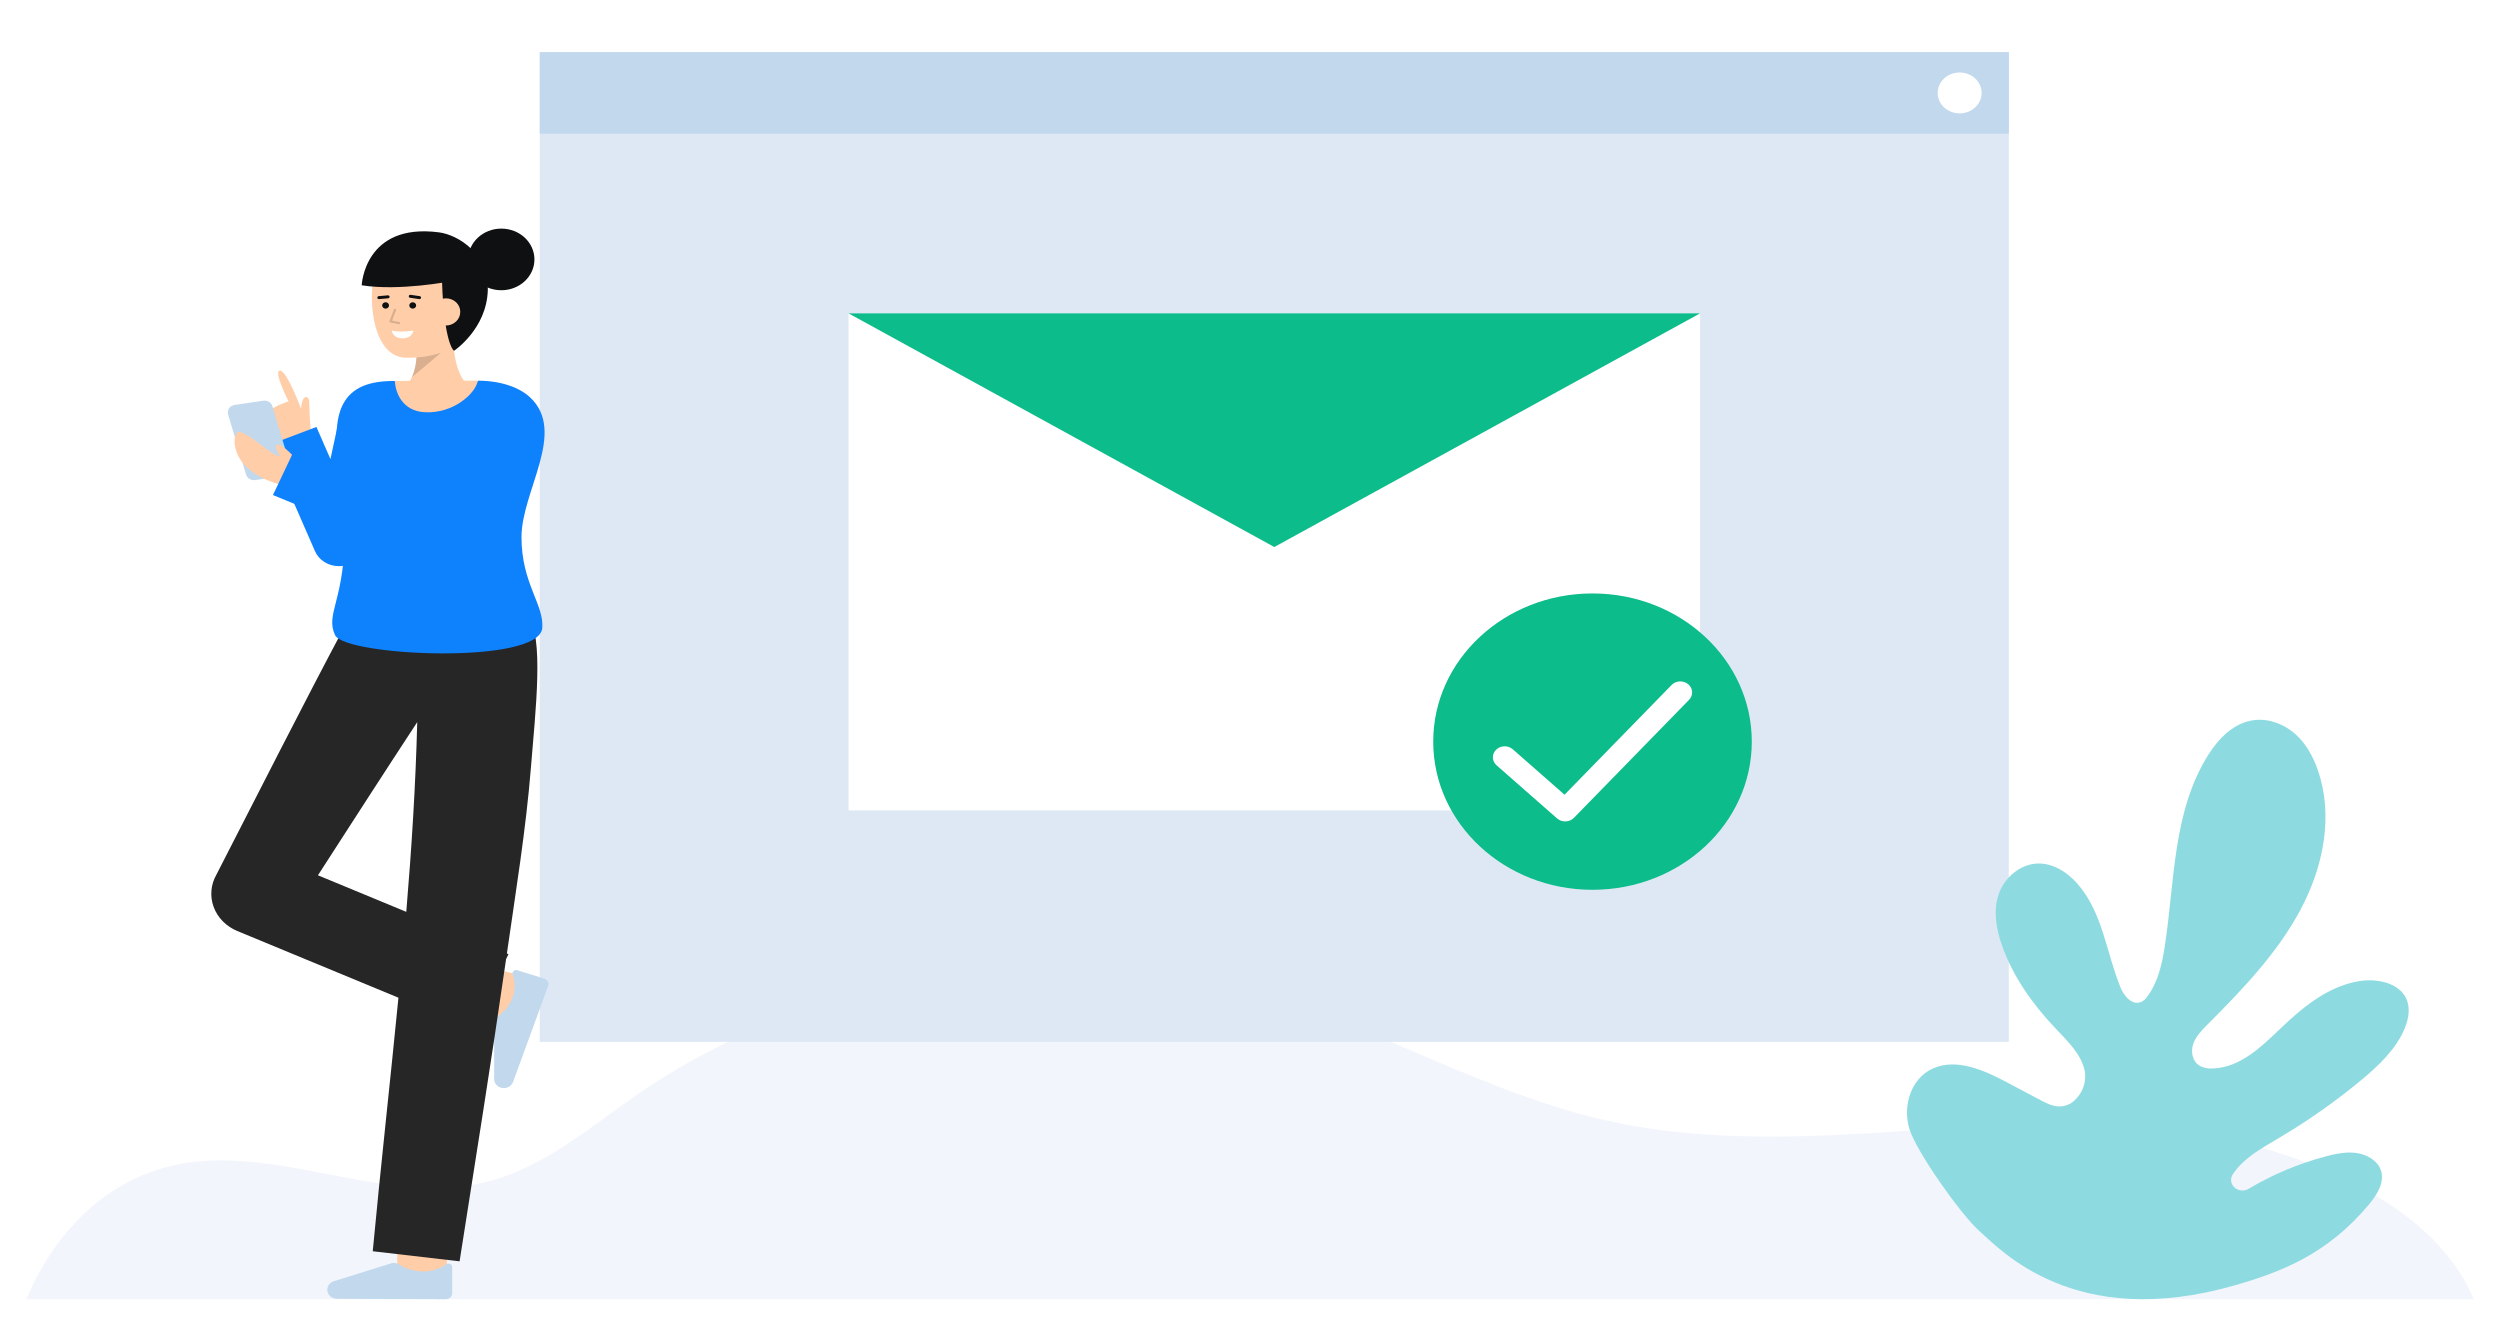 <svg width="381" height="202" viewBox="0 0 381 202" fill="none" xmlns="http://www.w3.org/2000/svg">
<g clip-path="url(#clip0_1_4928)" filter="url(#filter0_d_1_4928)">
<path d="M377 194H4C8.087 184.305 15.635 176.079 26.275 173.64C41.839 170.075 58.311 179.877 73.841 176.191C82.664 174.099 89.61 168.004 96.909 162.942C124.446 143.844 162.181 138.199 194.765 148.308C211.797 153.589 227.317 162.825 244.764 166.751C267.326 171.831 290.919 167.619 314.121 166.924C336.717 166.249 369.093 174.814 377 194Z" fill="#F3F5FD"/>
<path d="M306.148 3.951H82.258V154.78H306.148V3.951Z" fill="#DEE8F5"/>
<path d="M259.09 43.755H129.316V119.508H259.09V43.755Z" fill="white"/>
<path d="M129.316 43.755L194.203 79.365L259.09 43.755H129.316Z" fill="#0CBC8B"/>
<path d="M306.148 3.951H82.258V16.375H306.148V3.951Z" fill="#C1D8ED"/>
<path d="M298.65 13.28C300.5 13.28 302.001 11.885 302.001 10.163C302.001 8.441 300.5 7.046 298.65 7.046C296.799 7.046 295.299 8.441 295.299 10.163C295.299 11.885 296.799 13.28 298.65 13.28Z" fill="white"/>
<path d="M242.698 131.605C256.105 131.605 266.973 121.495 266.973 109.023C266.973 96.551 256.105 86.441 242.698 86.441C229.291 86.441 218.423 96.551 218.423 109.023C218.423 121.495 229.291 131.605 242.698 131.605Z" fill="#0CBC8B"/>
<path d="M238.535 121.185C238.075 121.185 237.633 121.021 237.298 120.728L228.077 112.634C227.729 112.329 227.526 111.908 227.512 111.463C227.499 111.018 227.675 110.587 228.003 110.263C228.331 109.94 228.784 109.751 229.262 109.738C229.74 109.725 230.204 109.889 230.552 110.195L238.436 117.115L254.746 100.395C255.068 100.066 255.516 99.869 255.994 99.847C256.471 99.826 256.938 99.981 257.292 100.28C257.646 100.579 257.858 100.996 257.882 101.441C257.905 101.885 257.737 102.319 257.416 102.649L239.87 120.635C239.709 120.8 239.514 120.934 239.297 121.028C239.08 121.122 238.845 121.175 238.605 121.184C238.582 121.184 238.559 121.185 238.535 121.185Z" fill="white"/>
<path d="M43.078 64.404C43.078 64.404 40.379 60.415 40.489 59.335C40.6 58.255 43.973 57.163 43.973 57.163C43.973 57.163 43.485 56.207 43.05 55.159C42.548 53.949 42.117 52.615 42.588 52.483C43.042 52.354 43.73 53.452 44.361 54.729C45.172 56.368 45.888 58.3 45.888 58.3C45.888 58.3 45.962 56.392 46.721 56.514C47.032 56.564 47.164 56.908 47.165 58.276C47.165 59.834 47.427 62.264 47.427 62.264L43.078 64.404Z" fill="#FFCEA9"/>
<path d="M51.647 82.284C50.865 82.284 50.101 82.067 49.452 81.661C48.803 81.255 48.3 80.678 48.006 80.004L40.94 63.819L48.222 61.069L50.361 65.97L52.04 58.163L59.748 59.598L55.502 79.346C55.336 80.117 54.908 80.817 54.28 81.344C53.653 81.87 52.859 82.194 52.018 82.268C51.893 82.279 51.77 82.285 51.647 82.284Z" fill="#0E82FD"/>
<path d="M38.892 69.162L43.262 68.514C43.434 68.488 43.598 68.429 43.743 68.341C43.889 68.252 44.013 68.136 44.106 68C44.2 67.864 44.262 67.711 44.288 67.551C44.314 67.391 44.304 67.228 44.257 67.072L41.508 57.893C41.426 57.621 41.24 57.386 40.985 57.234C40.73 57.081 40.423 57.022 40.123 57.066L35.754 57.715C35.582 57.74 35.418 57.799 35.272 57.888C35.127 57.977 35.003 58.093 34.909 58.229C34.815 58.365 34.753 58.518 34.727 58.678C34.701 58.838 34.712 59.001 34.758 59.157L37.508 68.336C37.589 68.608 37.775 68.843 38.031 68.995C38.286 69.147 38.593 69.207 38.892 69.162Z" fill="#C1D8ED"/>
<path d="M78.484 151.692C71.931 150.152 71.286 149.922 71.075 149.847L73.782 143.271C73.761 143.264 73.733 143.254 73.7 143.244C74.232 143.407 77.56 144.212 80.338 144.865L78.484 151.692Z" fill="#FFCEA9"/>
<path d="M78.19 160.89C78.124 161.069 78.019 161.234 77.882 161.374C77.745 161.514 77.578 161.626 77.392 161.703C77.206 161.781 77.005 161.821 76.802 161.823C76.598 161.825 76.397 161.788 76.209 161.714C75.949 161.611 75.727 161.442 75.567 161.225C75.407 161.009 75.317 160.754 75.308 160.492L75.313 151.848C75.314 151.681 75.353 151.515 75.429 151.364C75.505 151.212 75.615 151.077 75.752 150.969C76.934 150.149 77.802 148.999 78.229 147.686C78.517 146.65 78.486 145.559 78.139 144.538C78.102 144.446 78.093 144.346 78.114 144.25C78.135 144.153 78.186 144.065 78.259 143.994C78.332 143.923 78.426 143.873 78.529 143.85C78.632 143.827 78.739 143.831 78.84 143.863L82.924 145.137C83.045 145.175 83.156 145.234 83.252 145.312C83.348 145.389 83.426 145.484 83.482 145.59C83.539 145.696 83.572 145.811 83.58 145.929C83.589 146.047 83.572 146.165 83.531 146.277L78.19 160.89Z" fill="#C1D8ED"/>
<path d="M60.546 191.071C60.546 191.071 60.521 183.779 60.521 183.133H68.091C68.091 183.777 68.116 191.049 68.116 191.049L60.546 191.071Z" fill="#FFCEA9"/>
<path d="M80.381 90.094C75.524 85.576 52.957 91.67 52.957 91.67L52.936 91.801L52.474 91.559C46.734 102.291 38.606 118.353 32.983 129.292C32.553 130.044 32.294 130.871 32.222 131.72C32.15 132.569 32.266 133.423 32.564 134.228C32.861 135.034 33.334 135.774 33.951 136.403C34.569 137.031 35.319 137.535 36.155 137.883L60.722 148.051C59.46 160.941 58.012 173.82 56.806 186.69L70.041 188.226C72.446 172.873 74.919 157.537 77.128 142.164L77.488 141.41L77.251 141.312C78.605 131.841 80.163 122.381 80.925 112.842C81.573 104.729 82.995 92.525 80.381 90.094ZM48.455 129.395C53.192 122.051 58.765 113.397 63.587 106.052C63.34 115.697 62.725 125.335 61.918 134.967L48.455 129.395Z" fill="#262626"/>
<path d="M45.929 66.757L43.352 70.009C43.352 70.009 36.425 68.718 35.775 63.754C35.7 63.182 35.765 61.601 36.526 61.813C38.509 62.366 40.976 65.196 42.706 65.572C42.312 64.915 41.83 63.986 42.14 63.816C42.958 63.37 45.154 66.065 45.929 66.757Z" fill="#FFCEA9"/>
<path d="M71.958 55.212C71.958 55.212 69.059 54.054 69.059 46.969L63.232 46.417C63.232 46.417 64.433 52.677 61.706 54.901L71.958 55.212Z" fill="#FFCEA9"/>
<g opacity="0.15">
<path d="M62.766 53.493L67.236 49.737L63.487 49.987C63.483 51.187 63.239 52.376 62.766 53.493Z" fill="black"/>
</g>
<path d="M72.076 43.992C71.866 46.157 70.792 48.275 68.828 49.119C66.693 50.102 64.332 50.584 61.951 50.523C55.625 50.523 55.696 37.137 58.452 34.328C61.207 31.519 70.107 32.486 71.553 36.723C72.3 38.914 72.275 41.931 72.076 43.992Z" fill="#FFCEA9"/>
<path d="M62.899 43.035C63.188 43.035 63.422 42.817 63.422 42.549C63.422 42.28 63.188 42.063 62.899 42.063C62.611 42.063 62.377 42.28 62.377 42.549C62.377 42.817 62.611 43.035 62.899 43.035Z" fill="#0F1011"/>
<path d="M58.764 43.035C59.053 43.035 59.287 42.817 59.287 42.549C59.287 42.28 59.053 42.063 58.764 42.063C58.476 42.063 58.242 42.28 58.242 42.549C58.242 42.817 58.476 43.035 58.764 43.035Z" fill="#0F1011"/>
<path d="M57.751 41.586C57.688 41.587 57.626 41.565 57.579 41.525C57.533 41.484 57.505 41.428 57.502 41.369C57.499 41.309 57.521 41.251 57.563 41.207C57.606 41.163 57.665 41.135 57.729 41.131L59.106 41.009C59.171 41.004 59.235 41.023 59.285 41.062C59.335 41.1 59.367 41.155 59.373 41.215C59.377 41.245 59.373 41.275 59.364 41.304C59.354 41.333 59.339 41.359 59.318 41.382C59.298 41.406 59.273 41.425 59.244 41.439C59.215 41.453 59.184 41.461 59.152 41.464L57.775 41.585L57.751 41.586Z" fill="#0F1011"/>
<path d="M63.926 41.586C63.913 41.586 63.901 41.585 63.889 41.583L62.503 41.382C62.471 41.378 62.44 41.367 62.413 41.352C62.385 41.337 62.361 41.316 62.342 41.292C62.322 41.268 62.309 41.24 62.301 41.211C62.293 41.182 62.292 41.151 62.297 41.121C62.301 41.092 62.313 41.063 62.33 41.038C62.346 41.012 62.369 40.989 62.395 40.972C62.421 40.954 62.451 40.941 62.482 40.934C62.514 40.927 62.546 40.926 62.578 40.931L63.965 41.132C64.025 41.141 64.08 41.171 64.118 41.216C64.156 41.261 64.175 41.317 64.17 41.374C64.166 41.431 64.138 41.484 64.094 41.524C64.049 41.563 63.99 41.585 63.929 41.586L63.926 41.586Z" fill="#0F1011"/>
<path d="M62.995 46.381C62.995 46.381 61.09 46.716 59.704 46.381C59.704 46.381 59.818 47.557 61.349 47.557C62.88 47.557 62.995 46.381 62.995 46.381Z" fill="white"/>
<path d="M67.36 38.782C67.671 48.566 69.198 49.461 69.198 49.461C69.198 49.461 74.173 46.135 74.34 40.233C74.497 34.7 69.867 31.794 66.878 31.407C55.52 29.937 55.121 39.478 55.121 39.478C60.821 40.387 68.586 38.885 68.586 38.885" fill="#0F1011"/>
<path d="M65.712 43.526C65.708 43.799 65.763 44.07 65.872 44.323C65.982 44.576 66.144 44.806 66.35 45C66.556 45.194 66.802 45.348 67.072 45.453C67.343 45.559 67.633 45.613 67.926 45.613C68.219 45.613 68.51 45.559 68.78 45.453C69.051 45.348 69.296 45.194 69.502 45C69.708 44.806 69.87 44.576 69.98 44.323C70.09 44.07 70.144 43.799 70.14 43.526C70.145 43.255 70.091 42.985 69.982 42.733C69.873 42.481 69.71 42.252 69.503 42.06C69.296 41.868 69.05 41.716 68.779 41.614C68.509 41.512 68.218 41.462 67.926 41.467C66.349 41.539 65.712 42.389 65.712 43.526Z" fill="#FFCEA9"/>
<path d="M76.4 40.233C79.188 40.233 81.448 38.13 81.448 35.537C81.448 32.943 79.188 30.84 76.4 30.84C73.611 30.84 71.351 32.943 71.351 35.537C71.351 38.13 73.611 40.233 76.4 40.233Z" fill="#0F1011"/>
<path d="M80.767 56.541C79.12 55.008 76.275 54.019 72.808 54.016C72.548 55.897 60.27 55.904 60.176 54.059C59.708 54.066 59.344 54.073 59.117 54.083C50.783 54.418 50.808 60.665 51.627 67.57L44.77 64.757L41.598 71.447L52.511 75.924C52.518 76.125 52.523 76.326 52.526 76.528C52.667 87.413 49.505 89.465 51.063 92.791C52.573 96.021 82.251 97.362 82.648 91.681C82.9 88.067 79.476 84.911 79.476 77.866C79.476 70.82 86.445 61.822 80.767 56.541Z" fill="#0E82FD"/>
<path d="M60.176 54.059C60.27 55.904 61.348 58.617 64.675 58.821C69.109 59.093 72.548 55.897 72.808 54.016H72.797C68.431 54.016 62.722 54.023 60.176 54.059Z" fill="#FFCEA9"/>
<g opacity="0.15">
<path d="M60.812 45.412C60.799 45.412 60.786 45.41 60.773 45.408L59.488 45.145C59.463 45.14 59.44 45.13 59.419 45.116C59.399 45.102 59.382 45.084 59.369 45.063C59.357 45.042 59.349 45.019 59.347 44.995C59.345 44.972 59.349 44.948 59.357 44.925L60.03 43.156C60.047 43.115 60.081 43.083 60.123 43.065C60.166 43.046 60.214 43.044 60.258 43.059C60.303 43.074 60.339 43.103 60.36 43.142C60.38 43.181 60.384 43.226 60.37 43.268L59.765 44.858L60.85 45.08C60.894 45.089 60.932 45.113 60.958 45.146C60.984 45.18 60.995 45.221 60.99 45.262C60.986 45.303 60.965 45.341 60.932 45.368C60.899 45.396 60.856 45.411 60.812 45.412Z" fill="black"/>
</g>
<path d="M51.352 193.937C51.149 193.936 50.948 193.896 50.761 193.82C50.575 193.744 50.408 193.632 50.27 193.493C50.132 193.354 50.027 193.189 49.96 193.01C49.894 192.831 49.867 192.642 49.883 192.453C49.905 192.191 50.007 191.941 50.177 191.731C50.347 191.521 50.577 191.361 50.842 191.269L59.653 188.524C59.823 188.471 60.004 188.454 60.183 188.472C60.362 188.491 60.534 188.545 60.688 188.631C61.9 189.413 63.348 189.813 64.822 189.771C65.97 189.695 67.072 189.321 68.002 188.691C68.084 188.628 68.183 188.589 68.287 188.577C68.392 188.565 68.499 188.581 68.594 188.623C68.69 188.666 68.77 188.732 68.827 188.815C68.883 188.898 68.913 188.995 68.913 189.093V193.101C68.913 193.219 68.888 193.336 68.839 193.445C68.79 193.555 68.719 193.654 68.629 193.737C68.538 193.821 68.431 193.887 68.314 193.932C68.196 193.977 68.07 193.999 67.943 193.999L51.352 193.937Z" fill="#C1D8ED"/>
<path d="M340.624 191.871C347.764 189.812 354.691 187.123 361.003 179.595C362.298 178.052 363.515 176.076 362.805 174.229C362.271 172.84 360.725 171.949 359.155 171.722C358.571 171.643 357.978 171.628 357.389 171.677C357.386 171.677 357.383 171.679 357.382 171.677C356.477 171.764 355.583 171.927 354.71 172.165L354.461 172.232C350.295 173.333 346.326 175 342.684 177.18C342.354 177.375 341.962 177.461 341.573 177.424C341.184 177.386 340.82 177.227 340.54 176.973C340.26 176.718 340.081 176.383 340.032 176.022C339.982 175.661 340.066 175.295 340.269 174.983C340.64 174.418 341.073 173.89 341.559 173.407C342.277 172.709 343.063 172.075 343.907 171.513C345.03 170.751 346.227 170.071 347.399 169.376C351.756 166.794 355.884 163.893 359.743 160.699C362.497 158.416 365.19 155.884 366.499 152.675C367.1 151.2 367.374 149.498 366.657 148.069C365.473 145.721 362.12 145.063 359.377 145.55C354.572 146.406 350.734 149.683 347.329 152.949C344.507 155.663 341.343 158.668 337.288 158.834C336.596 158.895 335.901 158.765 335.288 158.461C334.131 157.809 333.834 156.299 334.246 155.1C334.659 153.901 335.613 152.943 336.534 152.022C341.887 146.68 347.155 141.122 350.632 134.575C354.108 128.029 355.648 120.3 353.232 113.349C352.524 111.316 351.46 109.339 349.8 107.863C348.139 106.387 345.811 105.461 343.533 105.744C340.428 106.124 338.089 108.561 336.516 111.078C331.109 119.715 331.439 130.296 329.916 140.188C329.49 142.958 328.871 145.798 327.097 148.078C326.934 148.297 326.722 148.481 326.475 148.618C325.016 149.404 323.707 147.819 323.159 146.474C320.996 141.152 320.455 135.067 316.583 130.662C315.105 128.986 313.014 127.585 310.683 127.598C307.837 127.616 305.4 129.828 304.57 132.36C303.739 134.893 304.236 137.644 305.126 140.158C306.778 144.821 309.74 149.011 313.227 152.693C315.065 154.638 317.146 156.601 317.697 159.138C317.866 160 317.795 160.888 317.491 161.718C317.188 162.548 316.661 163.292 315.961 163.879C315.634 164.143 315.253 164.344 314.841 164.47C314.429 164.595 313.994 164.642 313.562 164.608C312.628 164.528 311.783 164.085 310.967 163.655C310.625 163.474 310.282 163.29 309.937 163.11C308.576 162.389 307.216 161.668 305.856 160.946C302.395 159.11 298.22 157.235 294.617 158.815C292.777 159.624 291.574 161.212 291.008 163.036C290.501 164.691 290.501 166.445 291.008 168.099C292.081 171.541 298.845 181.118 301.635 183.588C304.896 186.47 316.195 198.914 340.624 191.871Z" fill="#8DDBE0"/>
</g>
<defs>
<filter id="filter0_d_1_4928" x="0" y="0" width="381" height="202" filterUnits="userSpaceOnUse" color-interpolation-filters="sRGB">
<feFlood flood-opacity="0" result="BackgroundImageFix"/>
<feColorMatrix in="SourceAlpha" type="matrix" values="0 0 0 0 0 0 0 0 0 0 0 0 0 0 0 0 0 0 127 0" result="hardAlpha"/>
<feOffset dy="4"/>
<feGaussianBlur stdDeviation="2"/>
<feComposite in2="hardAlpha" operator="out"/>
<feColorMatrix type="matrix" values="0 0 0 0 0 0 0 0 0 0 0 0 0 0 0 0 0 0 0.25 0"/>
<feBlend mode="normal" in2="BackgroundImageFix" result="effect1_dropShadow_1_4928"/>
<feBlend mode="normal" in="SourceGraphic" in2="effect1_dropShadow_1_4928" result="shape"/>
</filter>
<clipPath id="clip0_1_4928">
<rect width="373" height="194" fill="white" transform="translate(4)"/>
</clipPath>
</defs>
</svg>
